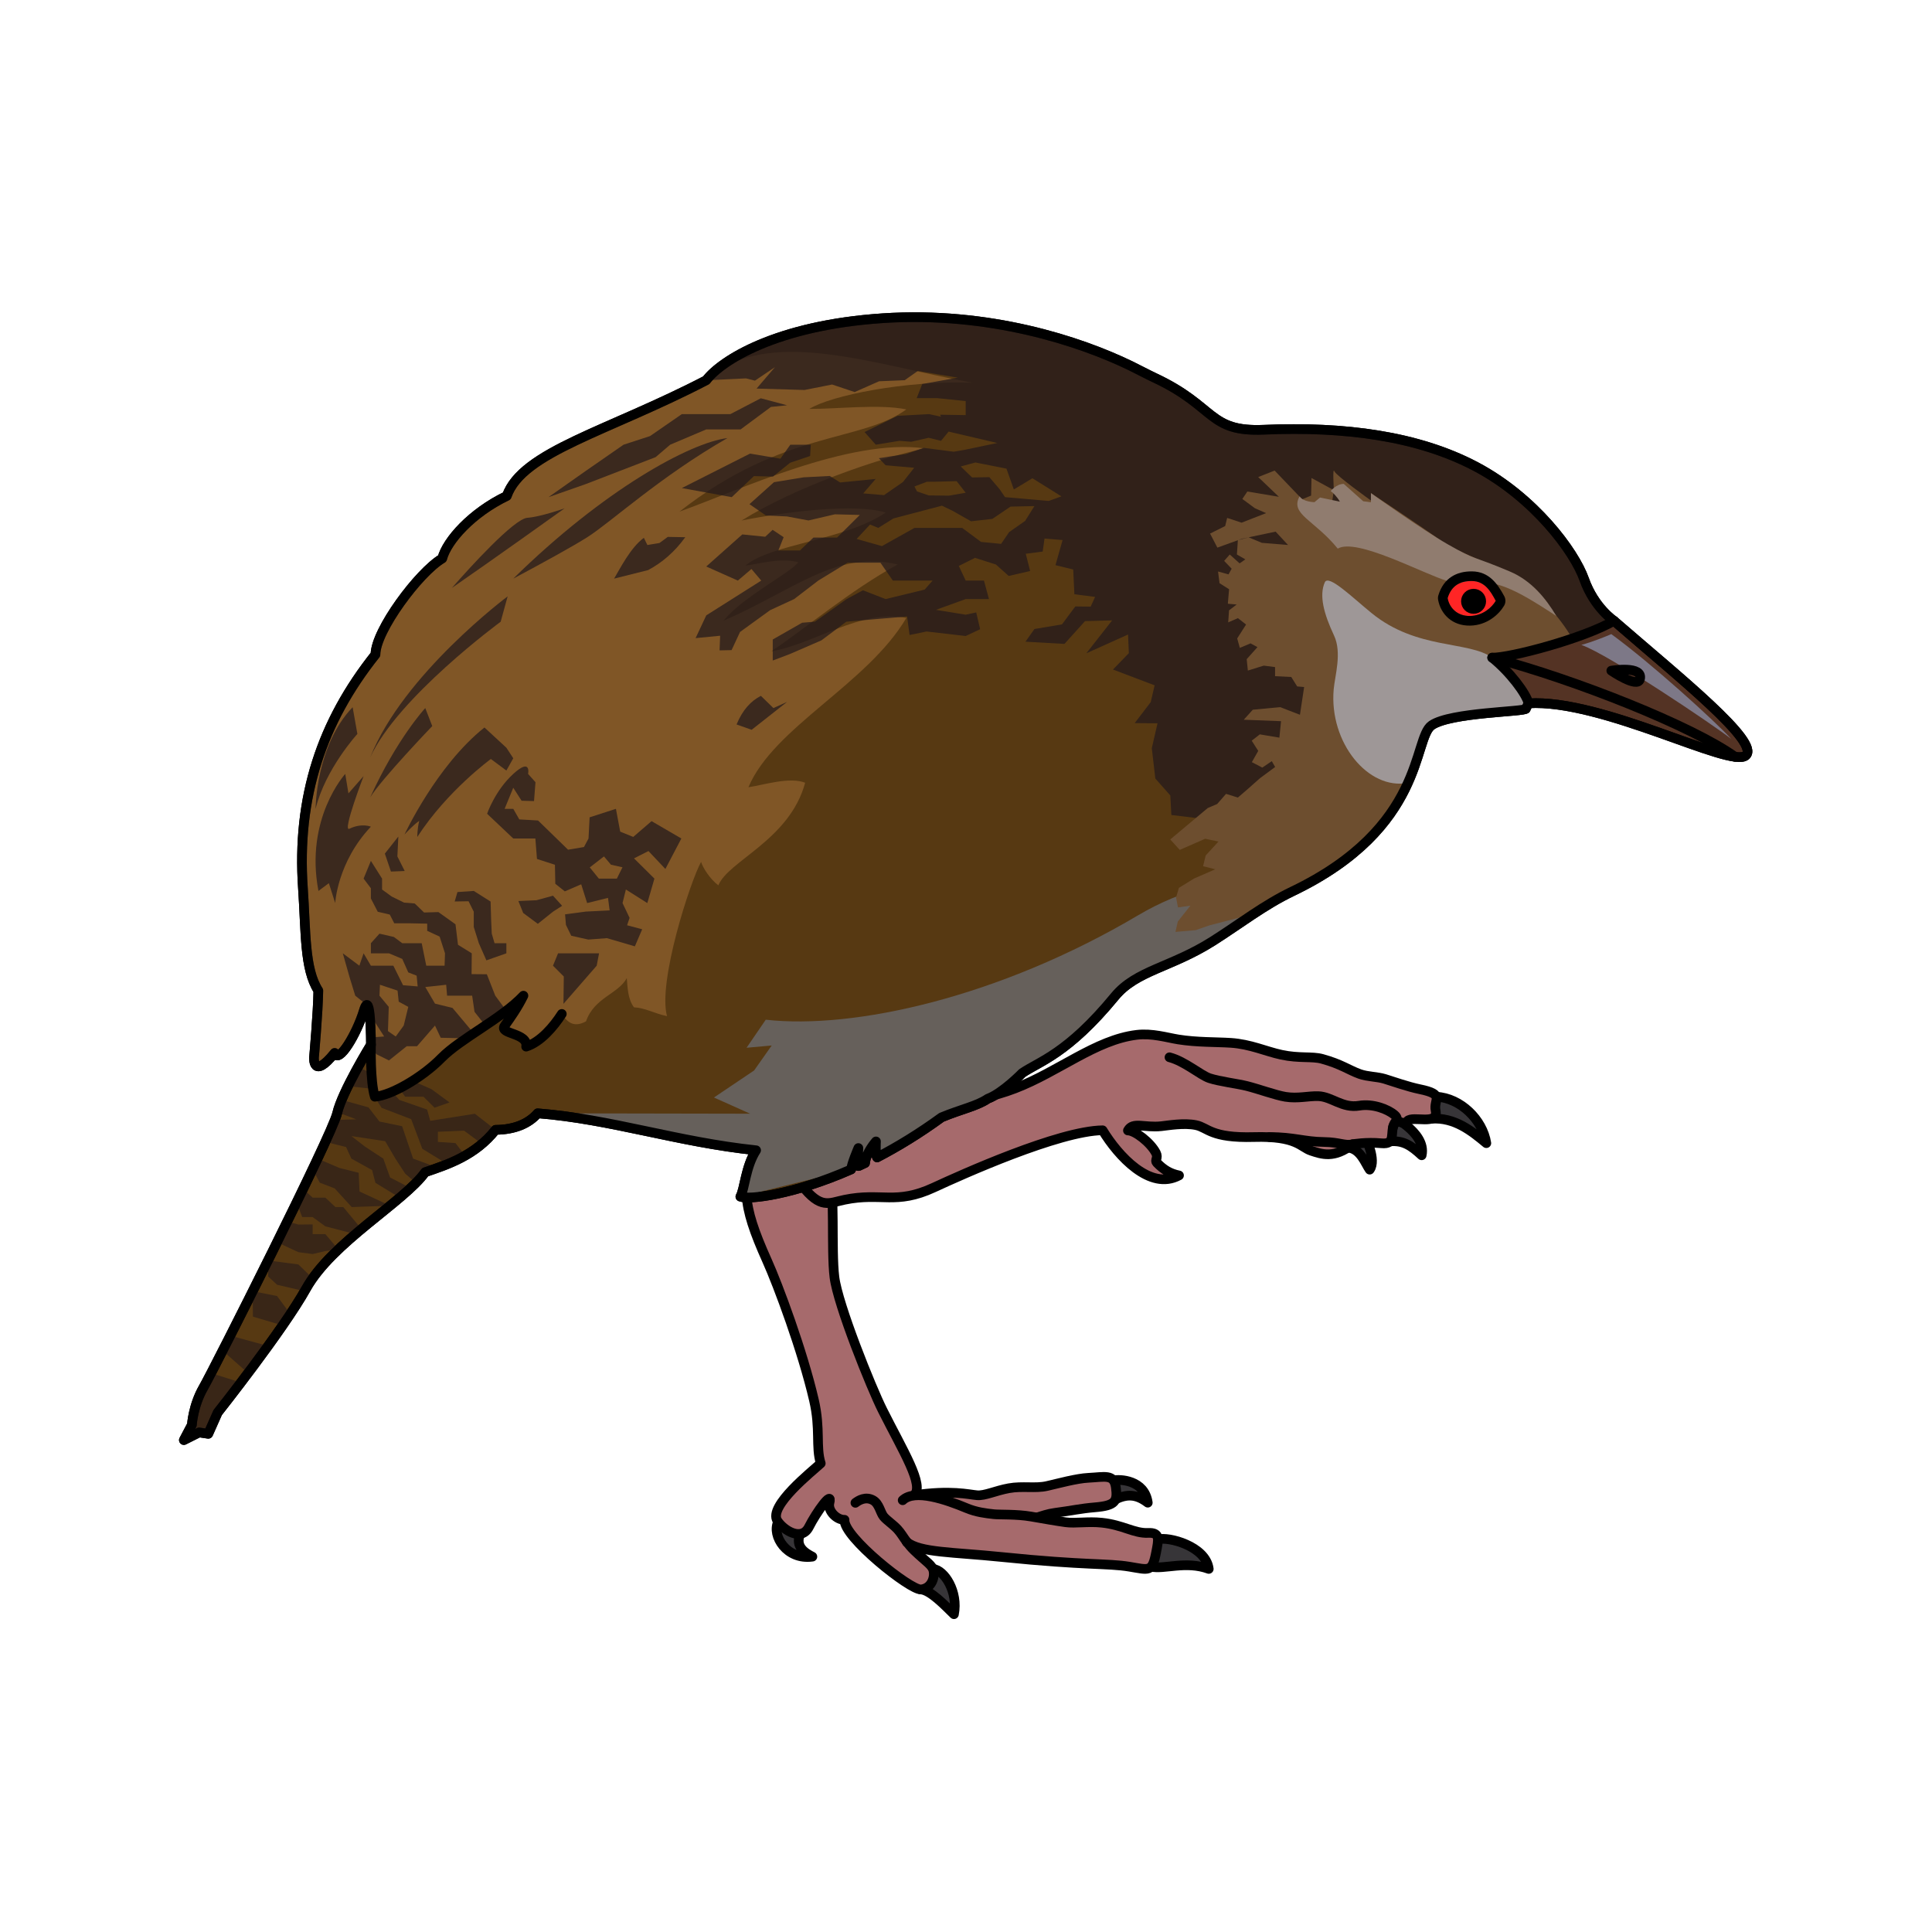 <?xml version="1.0" encoding="UTF-8" standalone="no"?>
<!DOCTYPE svg PUBLIC "-//W3C//DTD SVG 1.1//EN" "http://www.w3.org/Graphics/SVG/1.1/DTD/svg11.dtd">
<svg width="100%" height="100%" viewBox="0 0 2084 2084" version="1.1" xmlns="http://www.w3.org/2000/svg" xmlns:xlink="http://www.w3.org/1999/xlink" xml:space="preserve" style="fill-rule:evenodd;clip-rule:evenodd;stroke-linecap:round;stroke-linejoin:round;stroke-miterlimit:1.5;">
    <g id="vectors">
        <g id="feet">
            <path d="M1475.32,1233.1c-3.393,-7.699 9.97,17.932 2.139,28.575c-4.543,-6.404 -10.07,-22.96 -23.607,-23.686" style="fill:#373538;stroke:#000;stroke-width:10.42px;" />
            <path d="M1508.81,1208.06c-13.401,-6.431 30.517,12.611 24.698,38.115c-11.356,-10.489 -19.86,-16.254 -34.173,-14.979" style="fill:#373538;stroke:#000;stroke-width:10.42px;" />
            <path d="M1549.55,1183.03c25.675,1.371 49.746,24.559 53.725,50.071c-15.578,-12.928 -34.247,-28.187 -59.367,-26.336" style="fill:#373538;stroke:#000;stroke-width:10.42px;" />
            <path d="M1201.03,1596.87c6.575,-1.489 33.642,-0.806 37.048,24.038c-12.75,-9.679 -22.819,-9.243 -34.829,-3.586" style="fill:#373538;stroke:#000;stroke-width:10.42px;" />
            <path d="M839.325,1641.57c-7.202,14.98 9.389,41.446 36.973,37.56c-7.467,-3.832 -19.135,-10.664 -13.076,-24.586" style="fill:#373538;stroke:#000;stroke-width:10.42px;" />
            <path d="M1248.99,1660.54c11.34,-3.416 51.802,7.251 54.87,31.821c-24.65,-9.086 -48.486,0.806 -62.162,-2.395" style="fill:#373538;stroke:#000;stroke-width:10.42px;" />
            <path d="M1006.28,1692.36c12.541,0.939 27.472,24.856 22.732,48.854c-9.747,-9.469 -25.588,-26.228 -35.865,-26.713c-2.768,-3.095 7.817,-26.519 13.133,-22.141Z" style="fill:#373538;stroke:#000;stroke-width:10.42px;" />
            <path d="M985.911,1612.88c11.781,-10.271 -11.989,-47.932 -33.995,-91.857c-12.033,-24.018 -48.161,-113.549 -51.836,-143.386c-3.675,-29.836 0.87,-95.023 -5.793,-108.559l-74.252,-27.826c-20.731,33.9 -20.766,56.156 7.388,118.67c11.931,26.492 38.18,97.068 50.554,150.31c7.332,31.547 1.733,50.58 7.347,68.258c-8.84,8.304 -57.107,46.218 -46.766,61.968c6.809,10.37 26.047,22.396 34.017,6.63c7.971,-15.765 25.879,-40.715 22.138,-26.048c-2.209,8.658 7.942,18.664 16.265,18.32c-1.662,18.349 71.206,76.138 82.419,75.126c11.212,-1.013 14.894,-12.41 13.683,-19.424c-1.212,-7.015 -7.554,-9.715 -20.952,-22.666c-3.218,-3.11 -5.81,-6.241 -7.895,-9.037" style="fill:#a66a6c;stroke:#000;stroke-width:10.42px;" />
            <path d="M985.911,1612.88c39.803,-5.874 59.151,-0.738 67.997,0c8.617,0.72 19.774,-4.91 34.369,-7.569c14.594,-2.658 28.616,0.444 40.921,-2.359c12.306,-2.802 32.021,-8.238 44.86,-8.873c17.82,-0.881 27.596,-4.423 29.573,10.291c1.977,14.715 -0.017,19.648 -22.419,21.524c-15.861,1.329 -24.86,3.571 -43.429,6.009c-14.303,1.878 -26.779,9.208 -38.656,9.659" style="fill:#a66a6c;stroke:#000;stroke-width:10.42px;" />
            <path d="M973.691,1618.28c12.999,-12.447 46.854,-0.714 69.008,8.524c10.431,4.349 20.321,5.54 29.487,6.543c5.819,0.637 24.444,-0.18 39.89,2.49c14.927,2.58 26.359,4.624 37.267,6.161c10.582,1.491 23.988,-1.089 39.157,0.495c22.855,2.386 34.896,11.715 49.963,11.021c13.12,-0.604 11.357,6.818 8.568,21.21c-4.19,21.623 -7.473,18.687 -28.845,15.202c-24.161,-3.941 -46.385,-1.117 -138.028,-10.473c-52.725,-5.383 -87.765,-4.597 -101.925,-16.094" style="fill:#a66a6c;stroke:#000;stroke-width:10.42px;" />
            <path d="M978.233,1663.36c-3.915,-5.248 -6.373,-9.757 -10.139,-13.83c-4.691,-5.072 -11.473,-9.493 -14.881,-13.563c-3.628,-4.333 -4.838,-14.054 -11.507,-17.733c-8.064,-4.448 -15.535,0.189 -18.999,2.832" style="fill:#a66a6c;stroke:#000;stroke-width:10.42px;" />
            <path d="M862.708,1198.14c-28.744,31.579 -18.733,53.744 2.02,80.218c20.752,26.474 29.264,19.274 46.386,15.767c39.762,-8.145 55.06,5.892 96.186,-13.157c30.295,-14.032 134.901,-61.154 182.063,-61.752c16.665,27.446 51.158,65.622 82.424,48.694c-9.545,-1.961 -16.45,-5.999 -23.895,-13.673c-2.679,-2.761 1.83,-5.08 -1.017,-10.603c-5.831,-11.309 -22.689,-24.279 -30.205,-24.199c5.323,-9.779 17.744,-2.662 35.991,-4.645c7.798,-0.848 24.461,-3.801 37.416,-1.142c12.955,2.658 15.992,14.166 62.556,12.863c46.565,-1.303 50.244,11.001 61.645,14.749c11.4,3.748 24.747,8.758 44.762,-6.997c0,0 14.656,-2.596 30.98,-1.041c16.323,1.555 8.932,-11.009 13.948,-21.175c3.554,-7.204 8.248,3.283 14.18,-2.857c5.931,-6.139 33.928,5.413 30.402,-11.356c-2.506,-11.918 10.743,-17.25 -17.174,-22.954c-12.392,-2.532 -29.378,-8.516 -37.733,-11.094c-8.03,-2.478 -18.574,-2.301 -26.759,-5.228c-12.027,-4.301 -19.789,-10.59 -40.678,-16.359c-11.048,-3.051 -24.544,-0.264 -44.07,-4.463c-16.796,-3.612 -33.265,-11.448 -54.583,-12.837c-15.515,-1.01 -36.572,-0.432 -56.584,-3.665c-12.42,-2.007 -28.187,-6.977 -44.874,-4.953c-44.211,5.363 -84.312,39.804 -131.314,57.838c-47.002,18.035 -81.635,13.397 -125.147,25.558" style="fill:#a66a6c;stroke:#000;stroke-width:10.42px;" />
            <path d="M1459.04,1234.26c-8.395,2.032 -14.024,-2.236 -30.809,-2.423c-21.627,-0.241 -32.177,-5.327 -59.098,-5.344" style="fill:none;stroke:#000;stroke-width:10.42px;" />
            <path d="M1261.49,1140.47c16.56,4.305 33.48,19.335 43.174,22.549c10.713,3.551 30.389,5.948 40.255,8.431c12.831,3.23 31.206,9.977 41.646,11.66c13.339,2.15 24.746,-1.048 35.381,-0.72c14.63,0.451 26.083,13.358 44.187,10.286c14.569,-2.472 30.768,3.614 38.223,10.064c6.149,5.321 -1.202,8.869 -1.79,13.317" style="fill:none;stroke:#000;stroke-width:10.42px;" />
        </g>
        <path id="body" d="M1065.48,1185.17c16.012,-5.977 37.12,-27.668 37.12,-27.668c18.34,-12.565 48.88,-20.623 99.842,-82.595c23.261,-28.287 60.521,-31.073 105.869,-59.838c29.303,-18.588 54.937,-38.783 85.773,-53.573c143.761,-68.95 129.751,-165.119 150.256,-179.215c20.504,-14.095 100.99,-14.387 101.833,-17.927c0.843,-3.54 5.871,-10.866 5.871,-10.866l88.91,-83.82c-0,-0 -21.304,-14.173 -32.111,-44.679c-10.807,-30.507 -54.132,-88.475 -116.799,-121.62c-62.667,-33.144 -142.085,-43.571 -228.705,-39.818c-60.305,2.613 -51.302,-24.869 -117.952,-56.057c-7.399,-3.463 -18.714,-9.468 -25.918,-12.961c-54.415,-26.383 -152.418,-58.938 -267.379,-51.269c-114.961,7.669 -173.996,45.647 -190.265,66.892c-105.631,54.978 -198.357,77.021 -215.168,124.852c-37.573,18.013 -64.475,47.957 -69.632,67.422c-25.204,14.862 -72,77.853 -72.009,103.574c-57.74,72.442 -85.12,153.582 -78.244,252.17c3.292,47.208 1.475,86.984 16.607,110.4c-0.295,23.361 -4.669,72.059 -4.669,72.059c-0,-0 -1.578,24.719 22.266,-4.876c3.891,12.511 23.689,-20.002 31.446,-45.617c7.757,-25.615 7.726,36.707 7.726,36.707c0,-0 -31.193,50.718 -36.497,74.097c-5.304,23.379 -133.203,276.675 -144.305,295.928c-11.102,19.253 -12.351,40.028 -12.351,40.028l-8.677,16.468l16.438,-8.249l9.88,1.487l10.172,-22.921c0,-0 70.315,-88.689 95.369,-133.684c27.779,-49.889 105.555,-93.623 128.433,-125.587c24.38,-8.301 53.857,-17.878 75.93,-45.678c20.528,-0.143 35.733,-6.686 45.43,-17.84c79.438,6.306 150.588,30.985 235.61,39.882c-11.458,17.834 -12.305,41.804 -16.954,50.017c9.55,3.53 57.324,-2.089 119.473,-29.375c0.369,-5.775 7.801,-23.039 7.801,-23.039c0,-0 -1.237,20.102 0.091,19.491c2.351,-1.082 4.722,-2.194 7.11,-3.338c0.879,-11.136 11.795,-23.296 11.795,-23.296c0,0 -0.882,13.778 1.2,17.243c22.045,-11.471 45.475,-25.702 69.52,-43.234c21.369,-8.898 38.088,-12.056 49.864,-20.077Z" style="fill:#573912;stroke:#000;stroke-width:10.42px;" />
        <g id="details-tail">
            <path d="M389.896,1325.72l-19.613,-23.678l-8.456,0l-10.889,-10.152l-13.704,-0l-10.226,-9.488l-5.113,19.64l4.091,10.782l11.248,-0l13.704,10.013l32.452,8.374l6.506,-5.491Z" style="fill:#251a1b;fill-opacity:0.6;" />
            <path d="M364.964,1347.74l-14.026,-16.53l-13.704,-0l-0,-10.463l-15.339,0.154l-12.047,-3.256l-11.006,22.353l23.053,10.684l15.339,2.024l13.704,-3.234l14.026,-1.732Z" style="fill:#251a1b;fill-opacity:0.6;" />
            <path d="M337.234,1378.87l-15.339,-14.92l-32.759,-4.355l0.17,17.317l9.536,8.911l29.755,6.967l8.637,-13.92Z" style="fill:#251a1b;fill-opacity:0.6;" />
            <path d="M313.185,1417.37l-14.343,-19.368l-26.269,-5.219l0.262,27.46l32.001,9.431l8.349,-12.304Z" style="fill:#251a1b;fill-opacity:0.6;" />
            <path d="M289.136,1451.87l-40.736,-11.132l-8.237,16.184l27.362,24.237l21.611,-29.289Z" style="fill:#251a1b;fill-opacity:0.6;" />
            <path d="M259.837,1491.33l-32.138,-10.171l-20.706,55.741l-8.677,16.468l16.438,-8.249l9.88,1.487l10.172,-22.921l25.031,-32.355Z" style="fill:#251a1b;fill-opacity:0.6;" />
            <path d="M342.575,1249.77l23.547,10.083l20.794,5.193l0.881,20.185l32.986,15.294l-41.397,1.52l-18.35,-20.125l-16.128,-6.234l-7.674,-14.617l5.341,-11.299Z" style="fill:#251a1b;fill-opacity:0.6;" />
            <path d="M350.938,1231.73l22.343,5.521l5.728,12.515l22.373,12.383l3.589,13.755l26.193,15.985l11.699,-10.344l-22.08,-11.392l-7.341,-20.387l-19.766,-12.939l-14.667,-11.384l36.511,5.545l10.959,18.778l10.648,16.294l11.558,9.844l9.923,-11.498l13.744,-4.762l-26.758,-9.878l-11.862,-34.929l-24.42,-5.068l-11.873,-15.27l-28.879,-8.06l-4.622,13.298l20.444,7.691l-23.158,0.607l-10.286,23.695Z" style="fill:#251a1b;fill-opacity:0.6;" />
            <path d="M482.575,1255.74l-27.024,-16.569l-12.026,-31.963l-31.88,-12.198l-13.63,-20.923l-19.006,-2.093l7.15,-21.018l14.533,6.689l6.399,22.282l13.692,-4.386l9.946,10.885l29.962,10.402l3.393,12.14l48.152,-7.617l22.302,17.364l-14.665,15.171l-19.315,-14.334l-28.206,1.253l0,10.928l18.979,1.266l10.363,13.542l-19.119,9.179Z" style="fill:#251a1b;fill-opacity:0.6;" />
            <path d="M430.556,1174.12l14.458,-8.217l20.363,8.956l19.53,14.306l-16.159,5.676l-11.975,-11.838l-19.715,0l-6.502,-8.883Z" style="fill:#251a1b;fill-opacity:0.6;" />
        </g>
        <path id="detail-wing" d="M400.146,1126.84c0,-0 0.031,-62.322 -7.726,-36.707c-7.757,25.615 -27.555,58.128 -31.446,45.617c-23.844,29.595 -22.266,4.876 -22.266,4.876c-0,-0 4.374,-48.698 4.669,-72.059c-15.132,-23.416 -13.315,-63.192 -16.607,-110.4c-6.876,-98.588 20.504,-179.728 78.244,-252.17c0.009,-25.721 46.805,-88.712 72.009,-103.574c5.157,-19.465 32.059,-49.409 69.632,-67.422c16.811,-47.831 109.537,-69.874 215.168,-124.852c64.649,-60.11 181.545,-16.424 287.201,2.687c-72.598,-2.659 -152.93,13.877 -175.97,28.21c28.852,0.307 75.234,-5.478 104.566,0.565c-48.59,35.783 -132.463,22.107 -244.713,110.291c63.002,-22.587 183.341,-79.602 264.546,-68.256c-51.168,11.151 -139.49,41.771 -197.507,77.834c50.407,-10.109 123.653,-18.582 155.447,-8.597c-43.903,29.881 -123.472,33.698 -151.302,57.199c13.939,-1.602 37.746,-8.951 57.077,-3.62c-9.232,12.006 -59.873,37.237 -80.586,63.012c76.268,-33.127 121.31,-76.286 187.794,-60.621c-51.608,28.335 -98.367,68.132 -136.231,93.644c46.118,-7.67 96.302,-46.029 145.475,-35.887c-42.33,71.589 -142.973,117.698 -170.314,182.563c16.174,-2.359 44.303,-11.539 61.2,-4.847c-16.766,61.764 -82.877,84.173 -93.625,110.665c-8.742,-6.458 -16.67,-18.74 -18.648,-25.298c-12.059,22.168 -46.823,129.904 -36.738,166.412c-14.315,-3.086 -23.626,-8.991 -35.66,-9.523c-6.893,-9.168 -6.853,-22.188 -7.734,-31.515c-9.088,17.059 -35.182,21.02 -43.95,46.609c-14.6,8.076 -21.313,-1.019 -26.14,-7.975c-8.897,13.897 -22.921,30.268 -38.451,35.272c2.327,-15.059 -29.745,-13.291 -23.22,-22.455c6.526,-9.165 14.098,-19.868 20.273,-32.509c-23.717,25.014 -67.848,46.238 -88.518,67.267c-20.669,21.03 -54.186,40.349 -71.787,41.723c-5.199,-16.71 -4.162,-56.159 -4.162,-56.159Z" style="fill:#e19956;fill-opacity:0.3;" />
        <g id="details-back">
            <path d="M511.034,1114.59l-7.998,5.407l-27.634,-0.58l-6.197,-13.193l-19.355,22.28l-11.126,-0l-19.147,15.36l-13.509,-6.672l-5.955,-8.688l-0.051,-9.418l14.336,-1.061l-14.336,-22.217l-4.507,-11.826l-12.362,-9.973l-6.173,-20.114l-7.245,-25.587l17.861,13.356l4.565,-13.356l7.861,13.356l24.23,-0l10.486,21.097l23.967,1.927l10.46,17.89l18.894,4.645l22.935,27.367Zm-70.629,-28.504l-4.911,20.138l-8.622,11.854l-8.392,-5.857l0.854,-26.135l-10.006,-12.077l0.502,-11.777l19.008,6.303l1.243,11.934l10.324,5.617Zm39.16,-44.422l0.452,-13.356l-5.807,-18.049l-13.393,-6.177l0,-7.762l-19.818,-0.408l-15.735,0l-4.801,-9.385l-13.007,-3.038l-7.394,-14.326l-0,-11.038l-7.861,-10.387l7.861,-19.114l12.064,19.114l0,11.778l10.317,7.516l13.393,6.593l11.525,0.936l10.095,9.753l15.453,-0.463l18.42,13.164l2.701,22.103l14.837,9.19l-0.193,22.46l16.46,0.142l9.077,23.099l11.998,16.192l-22.643,16.023l-11.713,-14.799l-2.535,-17.416l-27.057,-0l-0.981,-11.777l-22.535,2.456l-8.218,-0.661l-1.109,-11.631l-9.013,-3.486l-6.479,-14.555l-14.341,-6.047l-19.523,-0l-0,-10.884l9.266,-10.301l15.539,3.545l9.051,6.756l20.95,-0l4.919,24.24l19.778,-0Z" style="fill:#251a1b;fill-opacity:0.75;" />
            <path d="M546.209,1028.31l-21.547,7.598l-8.143,-18.482l-5.485,-17.546l0,-16.481l-5.609,-11.243l-14.958,0.255l2.973,-10.164l17.594,-1.227l18.163,11.476l0.605,20.213l0.643,14.416l3.018,10.301l12.746,-0l-0,10.884Z" style="fill:#251a1b;fill-opacity:0.75;" />
            <path d="M529.485,818.7c0,0 -47.216,34.401 -79.35,84.076c0,0 -0.089,-8.761 2.099,-17.34c-6.931,4.738 -15.906,14.741 -15.906,14.741c-0,-0 34.459,-74.286 86.242,-115.45l23.639,21.824l7.437,11.378l-7.437,13.229l-16.724,-12.458Z" style="fill:#251a1b;fill-opacity:0.75;" />
            <path d="M392.201,837.167l-16.345,18.643l-3.444,-20.993c-0,-0 -43.821,47.99 -28.91,126.204l11.233,-8.365l6.831,21.456c-0,-0 2.28,-44.155 38.496,-82.385c-0,0 -9.841,-4.253 -23.215,2.253c-7.93,3.857 15.354,-56.813 15.354,-56.813Z" style="fill:#251a1b;fill-opacity:0.75;" />
            <path d="M385.498,791.668c-0,0 -34.657,37.878 -45.09,80.809c-0,0 0.112,-68.179 39.97,-109.621l5.12,28.812Z" style="fill:#251a1b;fill-opacity:0.75;" />
            <path d="M657.597,982.014l-1.757,-13.506l-22.506,5.604l-6.396,-20.251l-17.684,7.636l-10.25,-8.19l-0.407,-20.514l-19.385,-6.259l-1.717,-22.07l-23.849,0l-28.215,-26.699c0,-0 8.503,-24.945 28.215,-42.948c19.711,-18.003 15.991,-0 15.991,-0l7.974,8.935l-1.576,20.351l-13.409,-0.373l-8.98,-14.001l-9.324,22.748l9.324,0l6.523,11.411l20.205,1.15l32.357,31.51l17.18,-2.867l4.921,-9.217l1.175,-22.834l28.382,-9.153l4.609,24.589l14.057,5.71l19.78,-17.03l32.13,18.718l-17.23,32.865l-18.238,-19.333l-15.601,7.899l22.014,21.846l-7.67,26.371l-23.121,-14.628l-3.609,14.628l7.605,15.981l-2.69,7.977l16.277,4.3l-7.897,18.428l-30.134,-8.844l-20.096,1.528l-18.393,-4.116l-5.71,-11.721l-0.942,-11.378l22.502,-2.975l25.565,-1.278Zm13.855,-46.503l-6.06,12.23l-19.431,0l-9.793,-12.111l15.314,-11.823l7.547,8.927l12.423,2.777Z" style="fill:#251a1b;fill-opacity:0.75;" />
            <path d="M646.191,1028.31l-44.218,-0l-5.474,13.356l11.666,11.688l-0.373,29.465l35.838,-41.153l2.561,-13.356Z" style="fill:#251a1b;fill-opacity:0.75;" />
            <path d="M606.35,977.072l-9.851,6.331l-16.358,13.117l-15.774,-11.703l-5.198,-12.892l19.539,-0.867l17.791,-4.88l9.851,10.894Z" style="fill:#251a1b;fill-opacity:0.75;" />
            <path d="M429.687,902.362l-1.053,21.445l7.9,15.722l-14.825,0.604l-6.569,-19.365l14.547,-18.406Z" style="fill:#251a1b;fill-opacity:0.75;" />
            <path d="M848.994,437.17l-17.403,1.762l-32.709,24.25l-37.059,-0l-38.932,16.499l-15.707,13.426l-75.347,29.055l-40.2,14.107l40.184,-28.294l40.793,-28.294l28.596,-9.313l34.273,-23.686l52.38,0l32.765,-17.055l28.366,7.543Z" style="fill:#251a1b;fill-opacity:0.75;" />
            <path d="M739.166,579.477l-18.85,-0.344l-8.947,6.586l-13.061,2.174l-3.793,-7.764c-14.663,10.89 -25.703,33.39 -32.121,44.023l36.756,-9.23c15.101,-8.091 28.598,-19.572 40.016,-35.445Z" style="fill:#251a1b;fill-opacity:0.75;" />
            <path d="M784.696,472.517c-40.457,5.063 -133.427,55.737 -231.039,151.635c32.218,-17.228 65.178,-35.289 80.364,-45.019c25.5,-16.339 78.303,-65.18 150.675,-106.616Z" style="fill:#251a1b;fill-opacity:0.75;" />
            <path d="M609.032,548.334c-0,0 -25.859,9.196 -40.206,10.207c-14.347,1.01 -62.353,53.918 -81.368,75.644c40.711,-28.039 121.574,-85.851 121.574,-85.851Z" style="fill:#251a1b;fill-opacity:0.75;" />
            <path d="M547.585,643.271l-7.533,27.378c-0,0 -111.344,81.71 -140.689,146.302c35.521,-89.599 148.222,-173.68 148.222,-173.68Z" style="fill:#251a1b;fill-opacity:0.75;" />
            <path d="M458.716,763.779l7.548,19.414c-0,0 -55.153,57.49 -66.901,76.871c28.59,-63.097 59.353,-96.285 59.353,-96.285Z" style="fill:#251a1b;fill-opacity:0.75;" />
            <path d="M820.746,750.601l13.51,13.178l14.738,-6.654l-38.226,30.089l-16.255,-5.756c6.649,-16.082 15.725,-25.45 26.233,-30.857Z" style="fill:#251a1b;fill-opacity:0.75;" />
            <path d="M874.59,479.681l-22.091,0l-10.7,15.09l-32.805,-5.465l-73.511,37.161l53.816,9.802l23.904,-22.692l20.56,0.516l18.482,-14.913l21.6,-7.303l0.745,-12.196Z" style="fill:#251a1b;fill-opacity:0.75;" />
            <path d="M1170.4,669.97l-22.201,24.594l-42.069,-2.374l9.682,-13.674l29.706,-5.005l14.396,-19.363l16.54,0.204l4.821,-10.488l-22.365,-2.848l-1.271,-26.714l-19.131,-4.695l7.681,-27.067l-19.489,-1.635l-1.976,14.038l-18.267,2.395l4.728,18.605l-23.136,5.312l-13.722,-12.304l-22.624,-7.214l-17.463,8.717l7.423,15.8l19.709,0l5.393,19.943l-25.102,-0l-32.124,11.625l32.124,5.229l11.349,-2.452l4.253,18.117l-15.602,7.32l-42.214,-4.869l-18.306,3.786l-2.727,-19.995l-36.7,3.123l-28.827,2.529l-26.864,20.121l-34.029,14.75l-18.461,6.994l0,-22.671l31.668,-18.08l13.836,-1.173l34.203,-24.354l17.561,-9.509l24.488,9.509l42.079,-10.223l8.576,-9.72l-42.855,0l-13.4,-19.294l-35.473,0l-31.597,19.294l-26.01,19.943l-25.85,11.927l-32.503,23.53l-9.128,19.592l-12.954,0.27l0.617,-15.788l-26.474,2.582l11.5,-24.525l59.304,-37.531l-10.558,-12.505l-14.673,12.505l-34.073,-15.193l38.896,-34.605l24.728,2.519l7.963,-7.466l11.887,7.939l-5.707,14.297l23.312,0l14.513,-13.888l25.504,0l24.579,-24.426l-26.946,-0.671l-28.459,6.624l-23.116,-4.313l-22.877,-1.083l-17.66,-12.172l26.419,-23.697l32.034,-5.252l28.13,-1.466l11.208,7.015l38.348,-3.813l-13.421,15.589l22.445,1.871l20.389,-14.134l12.112,-15.366l-30.835,-2.72l-7.265,-7.584l29.47,-4.633l18.857,-6.551l32.327,4.167l13.009,-2.27l34.088,-7.146l-52.503,-12.286l-8.182,9.951l-13.418,-3.283l-18.693,4.29l-12.743,-1.01l-25.533,4.193l-12.111,-13.656l35.603,-17.492l34.032,-1.851l12.863,2.8l-1.102,-2.163l27.699,0.439l-0,-15.125l-30.907,-3.196l-21.951,-0l6.005,-15.217l38.299,-6.873l-43.082,-7.217l-14.148,9.957l-27.641,1.156l-26.329,11.628l-24.341,-8.12l-29.761,5.892l-51.692,-1.515l19.824,-23.119l-21.585,14.574l-9.686,-2.449l-42.849,2.018c16.269,-21.245 75.304,-59.223 190.265,-66.892c114.961,-7.669 212.964,24.886 267.379,51.269c7.204,3.493 18.519,9.498 25.918,12.961c66.65,31.188 57.647,58.67 117.952,56.057c86.62,-3.753 166.038,6.674 228.705,39.818c62.667,33.145 105.992,91.113 116.799,121.62c10.807,30.506 32.111,44.679 32.111,44.679l-88.91,83.82c-0,0 -5.028,7.326 -5.871,10.866c-0.843,3.54 -81.329,3.832 -101.833,17.927l-5.599,7.529c-7.19,14.232 -11.255,43.668 -32.033,77.318l-0.002,-0.002c-15.938,26.018 -44.207,55.95 -88.852,81.918l-2.142,1.235l-44.531,-15.034l-32.592,-30.573l-36.855,-20.948l-38.208,-4.618l-1.116,-21.052l-16.168,-18.276l-3.811,-32.736l6.169,-26.843l-24.629,-0.2l17.303,-22.656l4.198,-18.087l-44.913,-17.052l17.118,-17.673l-0.859,-20.1l-44.986,20.247l27.816,-35.494l-29.242,0.79Zm-80.383,-123.502l25.795,-0.574l-9.682,15.426l0.125,0.22l-17.761,12.473l-8.616,12.657l-21.649,-2.11l-20.326,-15.098l-51.494,-0l-35.097,19.613l-27.31,-7.718l14.507,-15.542l8.837,3.647l16.317,-10.206l52.385,-13.79l11.435,5.511l20.006,11.327l22.964,-2.605l19.564,-13.231Zm-37.9,-47.593l33.521,6.617l7.979,22.502l20.036,-12.098l31.287,19.514l-13.737,4.944l-47.086,-4.085l-5.983,-8.741l-10.951,-12.836l-18.622,0.321l-12.232,-11.841l15.788,-4.297Zm-65.708,25.885l2.72,5.308l12.747,4.345l21.945,0.231l17.842,-3.131l-9.784,-12.516l-21.277,0.58l-10.856,0.112l-13.337,5.071Z" style="fill:#251a1b;fill-opacity:0.75;" />
        </g>
        <path id="belly" d="M1420.15,947.741c0,0 -96.901,-17.023 -192.233,39.401c-150.227,88.915 -307.005,123.439 -401.915,112.786l-20.711,30.268l27.121,-2.447l-18.963,26.922l-43.33,29.181l39.054,17.477l-229.207,-0.437l235.61,39.882l-16.954,50.017l119.473,-29.375c-0,-0 -1.941,0.941 7.801,-23.039l7.201,16.153l11.795,-23.296l0.838,20.479c0,-0 52.09,-34.548 69.882,-46.47c18.161,-12.17 58.301,-24.279 58.301,-24.279l28.683,-23.466c-0,0 30.775,-16.126 50.46,-32.354c19.686,-16.228 45.256,-44.547 58.563,-59.594c13.306,-15.046 67.438,-31.461 83.64,-42.753c16.202,-11.293 52.12,-33.374 67.938,-44.067c15.818,-10.693 56.953,-30.989 56.953,-30.989Z" style="fill:#686463;fill-opacity:0.9;" />
        <path id="breast" d="M1346.87,579.59l14.287,5.966l28.22,2.323l-13.407,-14.422l-29.1,6.133Zm87.38,-20.61l-1.081,7.152l14.01,-2.062l-12.929,-5.09Zm72.45,308.142l0.002,0.002c25.678,-41.585 25.831,-76.735 37.632,-84.847c16.961,-11.659 74.965,-13.874 94.976,-16.365l9.472,-7.237l36.631,-70.01l8.284,-3.64c-15.066,-25.078 -44.206,-53.762 -56.898,-61.999c-15.893,-10.314 -64.483,-26.714 -82.227,-39.649c-20.487,-14.936 -75.782,-51.459 -75.782,-51.459l0.129,8.05c-0,-0 -37.681,-26.905 -39.573,-31.617c-2.192,-5.458 -0.525,20.383 -0.525,20.383l10.961,16.933l-13.056,-3.069l2.095,-13.864l-24.146,-13.124l-0.404,18.962l-9.695,4l-29.658,-30.978l-17.74,6.987l22.324,21.296l-34.011,-5.702l-5.416,8.044l13.563,10l12.049,5.271l-26.428,10.314l-15.569,-5.141l-2.134,8.779l-16.292,8.118l7.871,15.156l26.643,-9.632l7.092,-1.494l-11.619,3.131l-1.034,15.408l9.114,5.259l-6.217,4.296l-10.617,-9.555l-6.039,6.886l8.095,8.434l-3.391,6.112l-11.296,-3.1l1.612,12.605l10.297,6.536l-1.334,15.621l9.537,0.841l-8.258,6.301l-0.893,12.973l10.49,-4.559l8.786,6.896l-9.584,14.99l2.846,10.19l11.553,-4.878l7.458,4.068l-11.593,12.981l1.236,12.294l17.139,-5.313l12.21,1.566l0,9.81l17.485,0.877l6.353,10.182l7.527,0.634l-4.521,29.915l-21.353,-8.227l-29.495,2.796l-9.762,10.798l40.214,1.567l-1.783,17.761l-21.112,-3.535l-8.726,6.809l7.021,11.004l-6.874,12.159l11.276,5.865l10.242,-6.927l3.591,6.284l-16.28,12.033l-13.572,12.028l-10.332,8.893l-12.77,-3.962l-9.578,10.932l-10.164,4.339l-40.443,33.887l10.264,11.283l27.401,-12.038l14.348,3.039l-13.777,15.008l-2.813,11.552l13.098,3.374l-23.001,10.028l-16.189,10l-3.064,10.37l2.085,10.701l13.375,-1.886l-13.559,17.107l-2.56,11.188l21.705,-1.869l15.083,-5.219l47.442,-12.292l20.575,-12.905c6.898,-4.059 13.977,-7.906 21.353,-11.444c61.17,-29.338 93.776,-63.604 112.622,-94.37Z" style="fill:#6d4e2f;" />
        <path id="throat" d="M1518.68,844.442c25.679,-41.585 13.861,-54.053 25.662,-62.165c16.961,-11.659 74.965,-13.874 94.976,-16.365l9.472,-7.237c-10.451,-22.191 -22.266,-37.099 -39.207,-49.293c-25.474,-18.335 -81.03,-8.216 -129.778,-47.808c-21.229,-17.241 -46.797,-42.463 -50.785,-33.417c-6.21,14.084 -1.2,33.581 9.962,57.331c8.752,18.621 0.939,43.332 -0.362,58.095c-5.067,57.512 37.444,109.105 80.06,100.859Z" style="fill:#9e9797;" />
        <path id="brow" d="M1678.76,664.431c-11.202,-18.836 -26.66,-38.008 -49.999,-47.92c-43.168,-18.334 -34.039,-10.542 -67.262,-29.491c-28.103,-16.03 -82.704,-55.102 -82.704,-55.102l-0.028,9.865l-8.267,-1.091l-21.022,-18.746c-8.09,0.035 -14.088,7.734 -14.088,7.734c1.99,1.261 6.975,6.145 9.89,11.433l-21.366,-4.445l-6.049,5.019c0,0 -12.321,-0.233 -16.031,-6.297c-10.672,19.391 15.68,25.073 41.171,56.381c20.389,-12.072 92.425,27.458 118.494,34.977c11.765,3.394 29.983,1.006 41.677,1.7c22.349,1.328 49.39,18.955 75.584,35.983Z" style="fill:#907c6f;" />
        <g id="beak">
            <path d="M1883.12,814.928c16.095,-14.254 -73.696,-85.742 -142.17,-145.264c-32.972,19.131 -112.006,40.065 -131.373,39.718c18.962,15.187 36.869,38.969 39.206,49.293c79.56,-4.943 218.243,70.508 234.337,56.253Z" style="fill:#543324;stroke:#000;stroke-width:10.42px;" />
            <path d="M1867.46,797.081c-18.677,-14.731 -132.134,-91.09 -161.672,-101.434c11.851,-3.208 25.803,-8.852 32.29,-11.641c43.079,31.389 111.886,93.843 129.382,113.075Z" style="fill:#7d7887;fill-rule:nonzero;" />
            <path d="M1738.07,723.437c0,0 28.074,19.213 30.829,9.374c4.292,-15.325 -30.829,-9.374 -30.829,-9.374Z" style="fill:none;stroke:#000;stroke-width:10.42px;" />
            <path d="M1609.58,709.382c89.676,23.732 215.724,73.717 262.033,107.009" style="fill:none;stroke:#000;stroke-width:10.42px;" />
        </g>
        <g id="eye">
            <path d="M1587.6,626.749c-12.559,-0.069 -21.945,4.785 -26.101,18.422c1.962,10.628 10.541,19.509 24.182,19.254c13.788,-0.257 23.566,-9.194 27.767,-16.34c-5.516,-10.199 -11.734,-21.258 -25.848,-21.336Z" style="fill:#ff2525;" />
            <path d="M1587.66,616.333c-8.54,-0.047 -15.939,1.821 -21.972,5.777c-6.239,4.092 -11.228,10.435 -14.15,20.024c-0.487,1.597 -0.582,3.287 -0.279,4.928c2.817,15.261 15.032,28.144 34.62,27.778c18.142,-0.339 31.024,-12.073 36.552,-21.475c1.849,-3.145 1.918,-7.027 0.183,-10.235c-7.249,-13.403 -16.407,-26.696 -34.954,-26.797Zm-0.057,10.416c-12.559,-0.069 -21.945,4.785 -26.101,18.422c1.962,10.628 10.541,19.509 24.182,19.254c13.788,-0.257 23.566,-9.194 27.767,-16.34c-5.516,-10.199 -11.734,-21.258 -25.848,-21.336Z" />
            <ellipse cx="1589.5" cy="648.617" rx="8.263" ry="8.265" style="stroke:#000;stroke-width:10.42px;" />
        </g>
        <path id="outline" d="M1648.79,758.675c79.559,-4.943 218.242,70.508 234.336,56.253c15.844,-14.032 -70.92,-83.526 -138.945,-142.466l-3.225,-2.798c-0,-0 -21.304,-14.173 -32.111,-44.679c-10.807,-30.507 -54.132,-88.475 -116.799,-121.62c-62.667,-33.144 -142.085,-43.571 -228.705,-39.818c-60.305,2.613 -51.302,-24.869 -117.952,-56.057c-7.399,-3.463 -18.714,-9.468 -25.918,-12.961c-54.415,-26.383 -152.418,-58.938 -267.379,-51.269c-114.961,7.669 -173.996,45.647 -190.265,66.892c-105.631,54.978 -198.357,77.021 -215.168,124.852c-37.573,18.013 -64.475,47.957 -69.632,67.422c-25.204,14.862 -72,77.853 -72.009,103.574c-57.74,72.442 -85.12,153.582 -78.244,252.17c3.292,47.208 1.475,86.984 16.607,110.4c-0.295,23.361 -4.669,72.059 -4.669,72.059c-0,-0 -1.578,24.719 22.266,-4.876c3.891,12.511 23.689,-20.002 31.446,-45.617c7.757,-25.615 7.726,36.707 7.726,36.707c0,-0 -31.193,50.718 -36.497,74.097c-5.304,23.379 -133.203,276.675 -144.305,295.928c-11.102,19.253 -12.351,40.028 -12.351,40.028l-8.677,16.468l16.438,-8.249l9.88,1.487l10.172,-22.921c0,-0 70.315,-88.689 95.369,-133.684c27.779,-49.889 105.555,-93.623 128.433,-125.587c24.38,-8.301 53.857,-17.878 75.93,-45.678c20.528,-0.143 35.733,-6.686 45.43,-17.84c79.438,6.306 150.588,30.985 235.61,39.882c-11.458,17.834 -12.305,41.804 -16.954,50.017c9.55,3.53 57.324,-2.089 119.473,-29.375c0.369,-5.775 7.801,-23.039 7.801,-23.039c0,-0 -1.237,20.102 0.091,19.491c2.351,-1.082 4.722,-2.194 7.11,-3.338c0.879,-11.136 11.795,-23.296 11.795,-23.296c0,0 -0.882,13.778 1.2,17.243c22.045,-11.471 45.475,-25.702 69.52,-43.234c21.369,-8.898 38.088,-12.056 49.864,-20.077c16.012,-5.977 37.12,-27.668 37.12,-27.668c18.34,-12.565 48.88,-20.623 99.842,-82.595c23.261,-28.287 60.521,-31.073 105.869,-59.838c29.303,-18.588 54.937,-38.783 85.773,-53.573c143.761,-68.95 129.751,-165.119 150.256,-179.215c20.504,-14.095 100.99,-14.387 101.833,-17.927c0.356,-1.495 1.459,-3.666 2.615,-5.675Z" style="fill:none;stroke:#000;stroke-width:10.42px;" />
        <path id="outline-wing" d="M400.146,1126.84c0,-0 -1.037,39.449 4.162,56.159c17.601,-1.374 51.118,-20.693 71.787,-41.723c20.67,-21.029 64.801,-42.253 88.518,-67.267c-6.175,12.641 -13.747,23.344 -20.273,32.509c-6.525,9.164 25.547,7.396 23.22,22.455c15.53,-5.004 29.554,-21.375 38.451,-35.272" style="fill:none;stroke:#000;stroke-width:10.42px;" />
    </g>
</svg>